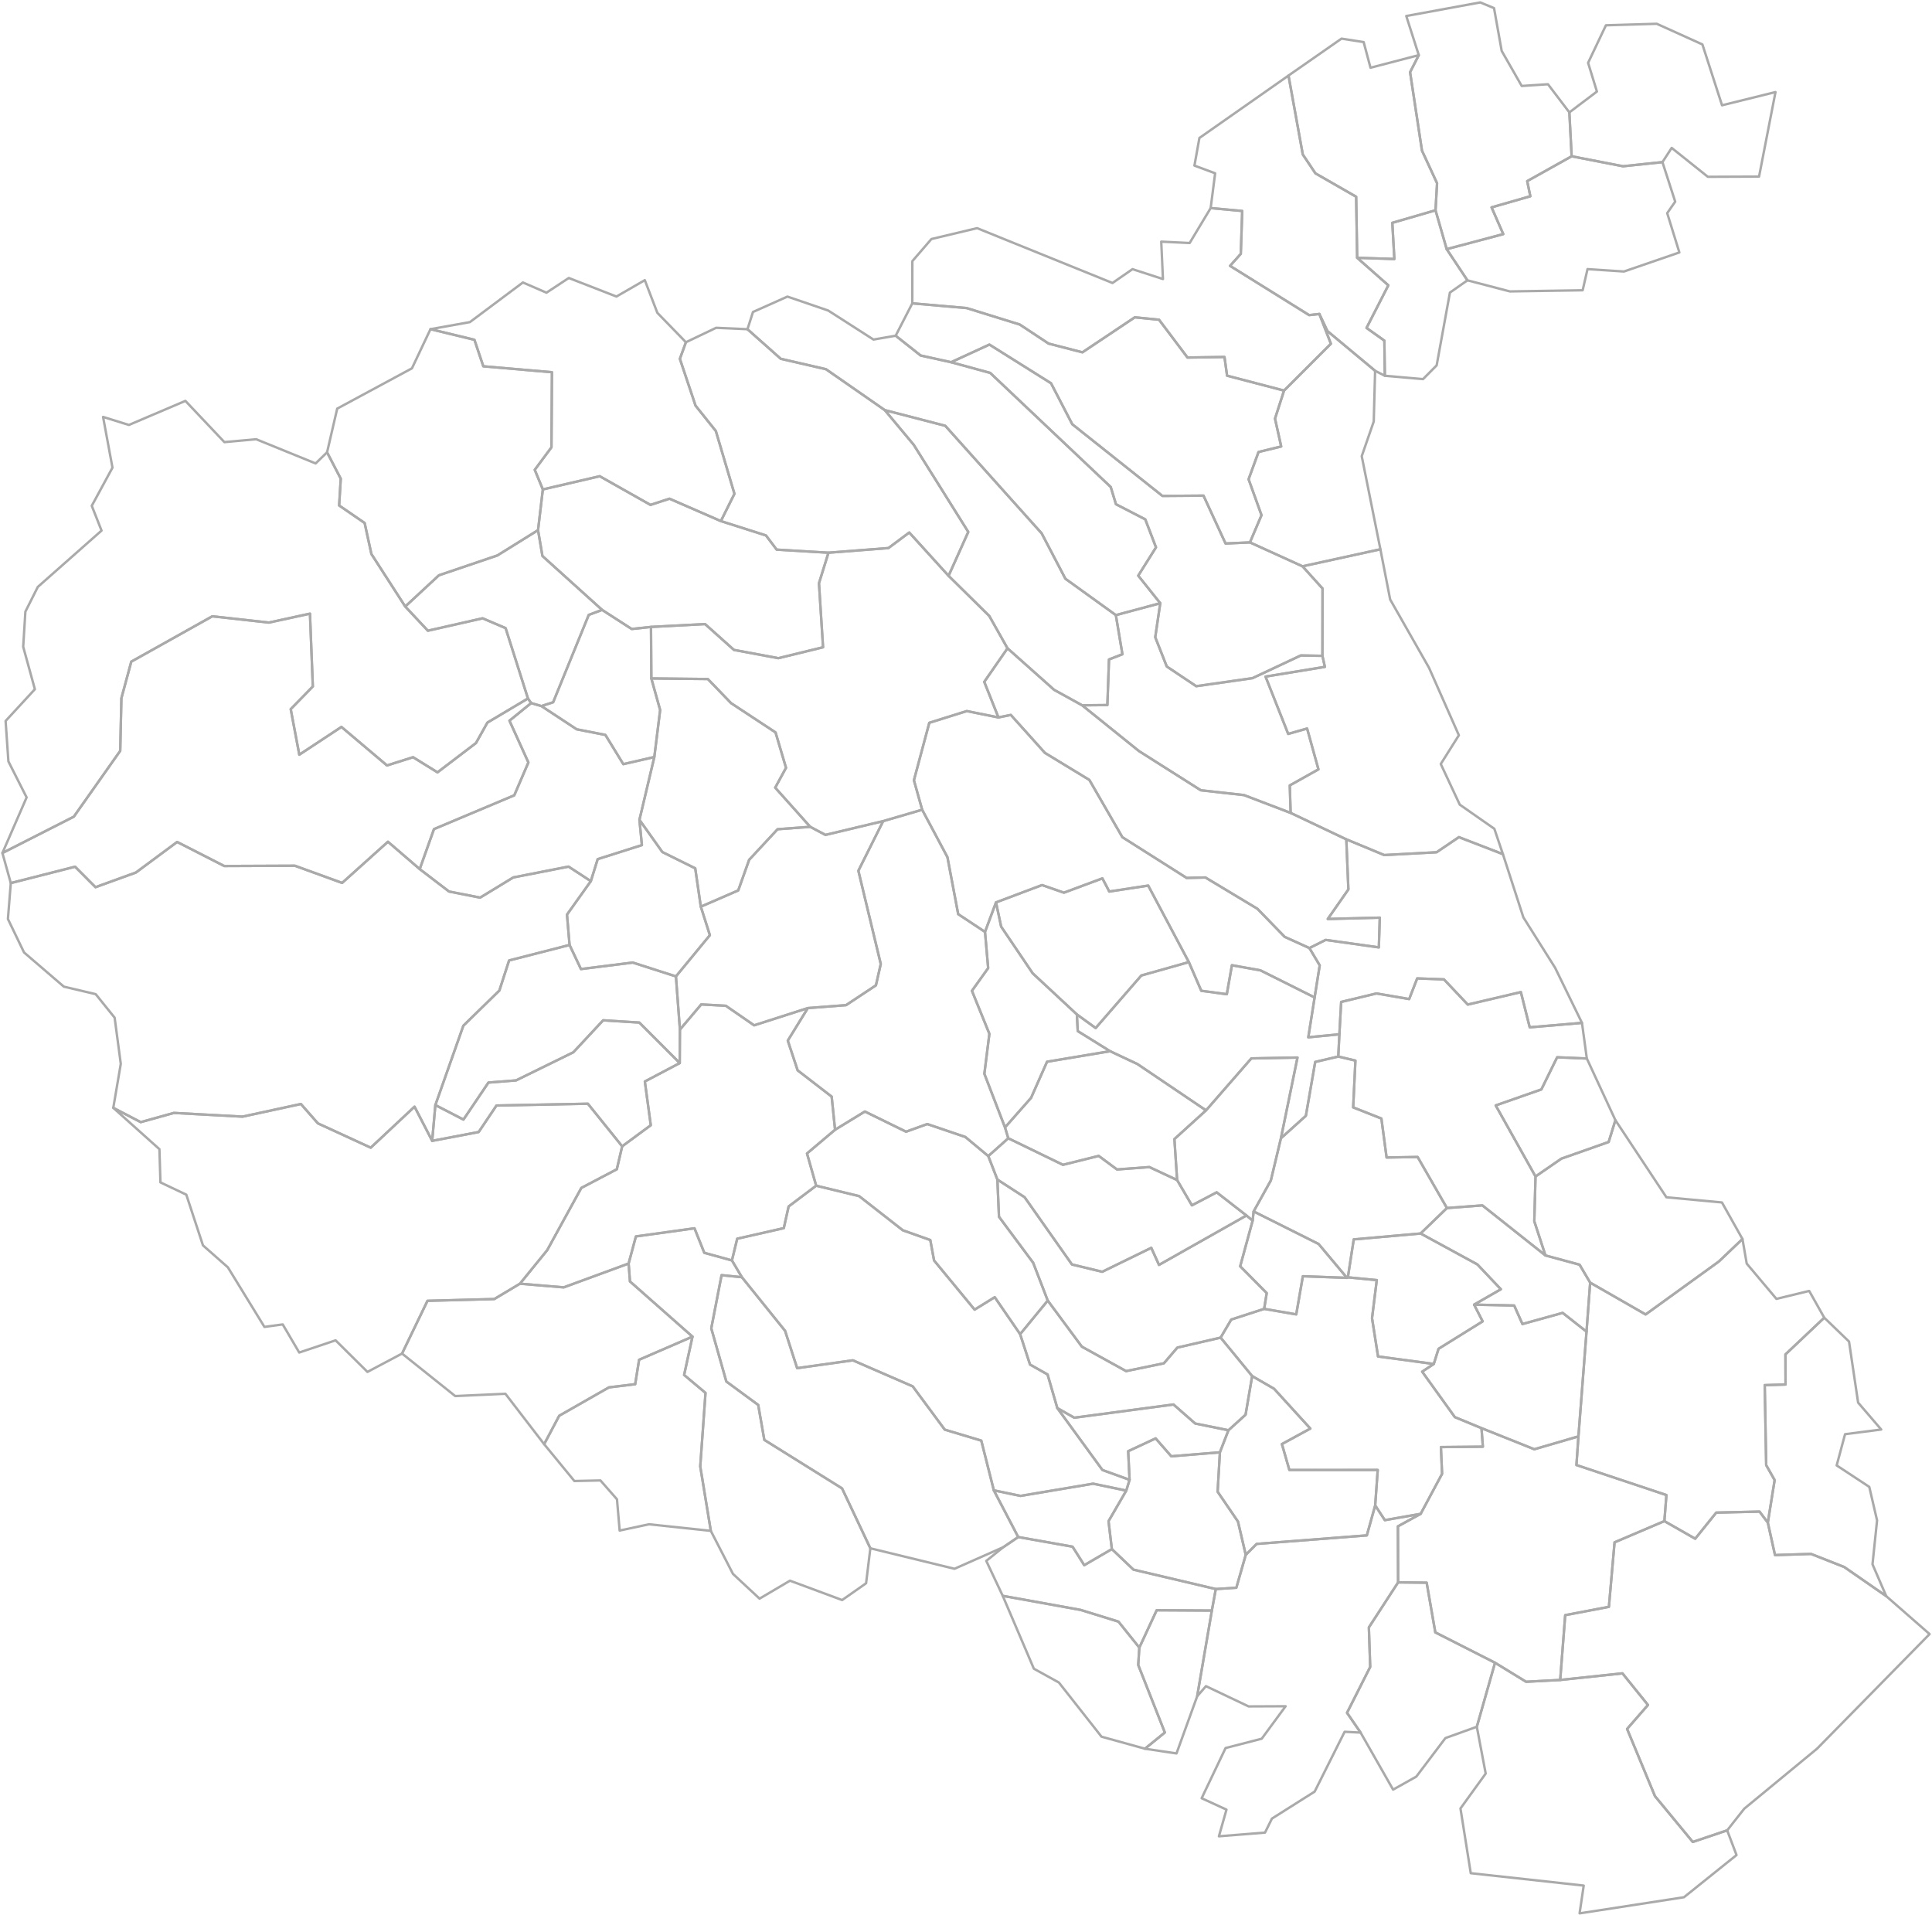<svg xmlns="http://www.w3.org/2000/svg" version="1.2" baseProfile="tiny" stroke-linecap="round" stroke-linejoin="round" viewBox="0 0 800 793">
  <g id="VN" fill="none" stroke="#aaa">
    <path d="M646.045 695.637l25.776-2.736 10.568 13.092-8.647 9.925 11.542 27.823 15.662 18.977 14.24-4.813 3.87 10.232-21.762 17.465-43.223 6.68 1.71-11.505-46.774-5.13-4.256-26.806 10.442-14.453-3.67-19.37 7.535-26.515 12.875 7.881 14.112-.747z" id="175590"/>
    <path d="M619.058 688.503l-7.536 26.515-12.998 4.675-12.072 15.974-9.597 5.375-13.46-23.619-5.623-8.184 9.595-19.003-.545-16.365 12.11-18.641 11.82.125 3.583 20.582 24.723 12.566z" id="175206"/>
    <path d="M732.017 630.485l2.972 13.441 14.91-.48 13.751 5.42 17.413 12.076L799 676.636l-46.596 47.455-30.154 24.859-7.064 8.955-14.24 4.813-15.662-18.977-11.542-27.823 8.647-9.925-10.568-13.093-25.776 2.737 2.076-26.836 18.092-3.446 2.343-26.708 20.631-8.793 12.76 7.298 8.713-10.815 17.926-.416 3.43 4.564z" id="176613"/>
    <path d="M588.266 626.854l-9.415 5.17.08 23.206-12.11 18.64.546 16.366-9.595 19.003 5.623 8.184-6.617-.325-12.414 24.775-17.69 11.173-2.857 5.797-19.09 1.526 3.132-11.043-10.282-4.72 9.913-20.784 14.959-3.855 9.89-13.447-15.322.069-17.651-8.39-3.638 4.186 6.077-35.485 1.63-8.912 8.507-.543 3.894-13.61 4.501-4.532 45.643-3.532 3.456-12.405 3.999 6.097 14.831-2.61z" id="177600"/>
    <path d="M466.367 617.226l-7.346 12.658 1.374 11.559-11.433 6.67-4.834-7.659-22.505-3.995-10.098-19.337 11.019 2.3 30.085-5.056 13.738 2.86z" id="175439"/>
    <path d="M505.135 601.374l-.941 16.317 8.422 12.354 3.22 13.79-3.894 13.61-8.507.543-34.096-8.032-8.944-8.513-1.373-11.559 7.345-12.658 1.364-4.458-.576-11.857 11.37-5.299 6.486 7.411 20.124-1.65z" id="175938"/>
    <path d="M653.597 594.78l-.832 11.857 37.26 12.434-.837 10.783-20.632 8.793-2.343 26.708-18.092 3.446-2.076 26.836-14.112.747-12.875-7.881-24.723-12.566-3.584-20.582-11.82-.125-.08-23.206 9.415-5.17 8.868-16.58-.483-11.066 17.374-.162-.572-7.683 21.879 8.744 18.265-5.327z" id="177986"/>
    <path d="M508.678 592.237l-3.543 9.137-20.124 1.65-6.487-7.412-11.369 5.299.576 11.857-11.232-4.065-18.684-25.649 7.024 3.988 41.085-5.467 8.986 7.874 13.768 2.788z" id="178901"/>
    <path d="M569.436 623.365l-3.456 12.406-45.643 3.532-4.5 4.532-3.221-13.79-8.422-12.354.94-16.317 3.544-9.137 7.087-6.427 2.729-16.01 9.08 5.259 15.014 16.477-11.775 6.415 3.086 10.733 36.585-.004-1.048 14.686z" id="176301"/>
    <path d="M294.334 633.893l-25.606-2.723-12.141 2.6-1.107-12.944-6.851-7.807-10.793.239-12.515-15.252 6.236-11.774 20.589-11.746 10.873-1.317 1.615-10.12 22.108-9.576-3.458 15.868 8.854 7.428-2.178 30.441 4.374 26.683z" id="176551"/>
    <path d="M781.063 660.942l-17.413-12.076-13.75-5.42-14.91.48-2.973-13.44 2.823-17.607-3.497-6.2-.604-33.124 8.614-.256-.038-12.47 16.076-15.197 10.255 9.885 3.757 25.272 9.57 11.147-14.975 1.931-3.474 12.932 13.503 8.887 3.224 13.873-1.89 18.183 5.702 13.2z" id="176855"/>
    <path d="M286.742 553.473l-22.108 9.575-1.615 10.121-10.874 1.317-20.589 11.746-6.235 11.774-16.048-20.875-20.774.95-22.022-17.6 10.532-21.84 27.664-.735 10.628-6.356 18.119 1.522 26.88-9.871.56 7.42 25.882 22.852z" id="178475"/>
    <path d="M557.756 529.127l.368-.211 11.962 1.15-1.955 15.781 2.484 15.835 23.08 3.105-4.806 3.186 13.535 18.832 11.029 4.558.572 7.683-17.374.162.483 11.067-8.868 16.579-14.831 2.61-3.999-6.099 1.048-14.685-36.586.004-3.085-10.733 11.775-6.415-15.014-16.477-9.08-5.26-13.056-15.922 4.391-7.477 13.629-4.427 13.29 2.283 2.738-15.795 18.27.666z" id="177726"/>
    <path d="M755.39 545.632l-16.075 15.196.038 12.47-8.614.257.604 33.123 3.497 6.201-2.823 17.606-3.43-4.564-17.927.416-8.713 10.815-12.76-7.298.838-10.783-37.26-12.434.832-11.857 3.348-43.372 1.507-20.302 22.965 13.178 30.313-21.914 9.788-9.323 1.76 10.178 12.304 14.614 13.566-3.292 6.243 11.085z" id="178821"/>
    <path d="M303.077 521.914l4.118 6.949-8.407-.845-4.262 22.02 6.232 22.018 13.208 9.71 2.52 14.457 32.191 20.087 11.714 24.807-1.763 14.477-9.91 6.95-21.6-8.016-12.602 7.434-11.012-10.248-9.17-17.821-4.374-26.683 2.178-30.44-8.854-7.43 3.458-15.867-25.882-22.852-.56-7.42 3.017-11.223 24.26-3.367 4.055 10.15 11.445 3.153z" id="175509"/>
    <path d="M588.238 510.764l23.517 12.812 9.724 10.279-11.083 6.368 3.536 6.934-18.26 11.348-1.977 6.282-23.08-3.105-2.484-15.835 1.956-15.78-11.963-1.151 2.429-15.71 27.685-2.442z" id="176748"/>
    <path d="M557.756 529.127l-18.27-.666-2.737 15.795-13.291-2.283 1.062-6.528-10.98-11.101 5.152-18.895.415-3.822 26.903 13.478 11.746 14.022z" id="174824"/>
    <path d="M487.42 488.64l6.126 10.462 10.257-5.379 12.322 9.59-36.21 20.46-3.197-7.075-20.31 9.92-12.538-3.032-19.605-27.846-11.266-7.297-3.77-9.73 8.278-7.384 22.633 10.992 14.804-3.686 7.585 5.616 13.392-.997 11.5 5.385z" id="175732"/>
    <path d="M409.229 478.713l3.77 9.73.658 15.396 14.162 19.051 6.03 15.644-11.433 13.915-10.52-15.308-8.332 5.153-16.786-20.352-1.569-8.472-11.374-4.036-18.097-14.147-17.778-4.313-3.8-13.349 11.626-9.817 12.336-7.548 17.065 8.351 8.777-3.164 15.769 5.352 9.496 7.914z" id="177263"/>
    <path d="M257.63 474.668l-2.213 9.5-14.697 7.72-14.144 25.8L215.3 531.55l-10.628 6.356-27.664.735-10.532 21.84-14.326 7.595-13.192-13.072-15.056 5.049-6.833-11.64-7.575 1.033-15.132-24.666-10.315-9.094-6.904-21-10.704-5.08-.428-13.763-19.102-17.105 11.363 5.917 13.731-3.818 28.425 1.539 24.167-5.234 7.046 8.025 21.874 10.06 18.138-16.975 7.304 14.152 19.25-3.657 7.373-10.97 37.847-.75 14.202 17.641z" id="176944"/>
    <path d="M530.405 471.333l-4.174 17.467-7.124 12.827-.415 3.822-2.567-2.136-12.322-9.59-10.257 5.379-6.126-10.463-1.124-16.978 13.091-11.88 18.76-21.516 19.115-.362-6.857 33.43z" id="174780"/>
    <path d="M599.146 500.224l-10.908 10.54-27.685 2.442-2.43 15.71-.367.211-11.746-14.022-26.903-13.478 7.124-12.827 4.174-17.467 10.33-9.304 3.864-22.3 9.555-2.239 7.094 1.676-.925 19.378 11.683 4.618 2.153 16.13 12.848-.212 12.139 21.144z" id="174744"/>
    <path d="M657.07 438.309l11.832 25.533-2.792 9.034-19.581 6.896-10.703 7.388-16.487-29.424 18.905-6.621 6.54-13.32 12.286.514z" id="178929"/>
    <path d="M499.387 459.782l-13.09 11.88 1.123 16.977-11.5-5.385-13.39.997-7.586-5.616-14.804 3.686-22.633-10.992-1.36-4.49 10.805-12.252 6.605-14.944 26.106-4.364 11.305 5.31 28.42 19.193z" id="178689"/>
    <path d="M281.467 440.193l-14.451 7.625 2.46 18.114-11.846 8.736-14.202-17.64-37.847.748-7.373 10.97-19.25 3.658 1.313-14.82 11.635 6.01 10.338-15.32 11.431-.902 23.742-11.648 12.328-13.237 14.984.936 16.738 16.77z" id="178965"/>
    <path d="M334.507 417.426l-8.302 13.471 4.084 12.32 14.084 10.867 1.413 13.724-11.625 9.817 3.8 13.349-11.408 8.593-1.997 8.975-19.294 4.381-2.185 8.991-11.445-3.152-4.055-10.151-24.26 3.367-3.016 11.223-26.881 9.87-18.12-1.521 11.276-13.862 14.144-25.8 14.697-7.72 2.213-9.5 11.847-8.736-2.461-18.114 14.451-7.625.07-13.853 8.826-10.428 10.178.553 11.722 8.098 22.244-7.137z" id="175126"/>
    <path d="M492.281 398.39l5.141 11.872 10.574 1.415 2.118-11.996 11.822 2.125 22.42 11.22-2.62 16.501 12.871-1.252-.453 9.215-9.555 2.238-3.865 22.3-10.329 9.305 6.857-33.43-19.116.362-18.758 21.517-28.42-19.193-11.305-5.31-13.397-8.333-.36-6.898 7.783 5.64 18.91-21.756 19.682-5.543z" id="175019"/>
    <path d="M235.845 391.292l4.71 9.977L262 398.573l17.887 5.735 1.651 22.032-.07 13.853-16.738-16.77-14.984-.936-12.328 13.237-23.742 11.648-11.431.902-10.338 15.32-11.635-6.01 11.598-32.87 14.907-14.558 4.028-12.447 25.04-6.417z" id="177101"/>
    <path d="M445.907 420.048l.36 6.898 13.396 8.333-26.106 4.364-6.605 14.944-10.805 12.252-8.543-22.198 2.076-16.559-7.22-17.81 6.72-9.406-1.31-14.984 4.554-12.224 2.13 10.04 13.06 19.326 18.293 17.024z" id="175466"/>
    <path d="M492.281 398.39l-19.682 5.542-18.91 21.756-7.782-5.64-18.294-17.024-13.059-19.326-2.13-10.04 19.061-7.17 9.077 3.147 15.918-5.92 2.854 5.452 16.114-2.464 16.833 31.686z" id="176506"/>
    <path d="M173.798 359.872l12.135 9.283 12.88 2.531 13.725-8.356 22.883-4.486 9.235 6.019-9.877 13.858 1.066 12.57-25.04 6.418-4.029 12.447-14.907 14.557-11.598 32.871-1.313 14.82-7.304-14.152-18.138 16.975-21.874-10.06-7.046-8.025-24.167 5.234-28.425-1.54-13.732 3.82-11.361-5.918 3.105-18.22-2.549-19.12-7.84-9.738-13.196-3.117-16.476-14.155-6.676-13.853 1.19-14.87 26.629-6.776 8.447 8.48 16.745-6.08 17.061-12.65 19.503 9.96 29.23-.122 19.59 7.123 18.965-17.05 13.159 11.322z" id="177003"/>
    <path d="M290.192 375.431l3.753 11.806-14.06 17.071L262 398.573l-21.443 2.696-4.711-9.977-1.066-12.57 9.877-13.86 2.835-9.115 18.302-5.803-1.01-10.473 9.475 13.34 13.622 6.742 2.312 15.878z" id="176891"/>
    <path d="M407.87 385.882l1.31 14.984-6.72 9.405 7.22 17.811-2.076 16.559 8.543 22.198 1.36 4.49-8.278 7.384-9.496-7.914-15.769-5.352-8.777 3.164-17.065-8.35-12.336 7.547-1.413-13.724-14.084-10.866-4.084-12.32 8.302-13.472 15.818-1.215 12.376-8.2 2.003-8.847-9.272-38.605L365.7 340.01l16.15-4.716 10.458 19.627 4.46 23.607 11.101 7.353z" id="176686"/>
    <path d="M413.43 297.071l5.128-1.033 14.122 15.72 18.397 11.192 13.668 23.71 26.615 16.872 7.763-.19 21.555 12.969 11.283 11.623 10.236 4.64 4.271 7.16-2.112 13.291-22.42-11.22-11.823-2.124-2.117 11.996-10.574-1.415-5.14-11.873-16.834-31.686-16.114 2.464-2.853-5.452-15.92 5.92-9.076-3.146-19.061 7.17-4.555 12.223-11.101-7.354-4.46-23.607-10.458-19.627-3.417-12.21 6.37-23.79 15.508-4.852 13.12 2.629z" id="175368"/>
    <path d="M224.183 292.372l14.61 9.613 11.89 2.331 7.412 12.1 12.847-2.952-6.16 26.007 1.01 10.473-18.301 5.803-2.835 9.116-9.235-6.02-22.883 4.486-13.724 8.357-12.88-2.53-12.136-9.284 5.9-16.558 33.25-13.994 5.846-13.608-7.836-17.292 8.974-7.295 4.251 1.247z" id="178750"/>
    <path d="M335.499 342.37l-13.526.996-11.772 12.67-4.51 12.668-15.5 6.727-2.311-15.878-13.622-6.743-9.475-13.339 6.159-26.007 2.412-19.456-3.647-13.077 23.395.242 9.633 9.995 18.405 12.113 4.335 14.657-4.478 8.217 14.502 16.216z" id="178313"/>
    <path d="M448.093 292.05l23.548 18.968 25.585 16.215 17.88 1.995 19.317 7.382 23.056 10.941.86 20.735-8.535 12.243 21.535-.548-.39 12.31-22.033-3.089-6.719 3.372-10.236-4.64-11.283-11.624-21.555-12.967-7.763.19-26.615-16.873-13.668-23.71-18.397-11.192-14.122-15.72-5.128 1.033-5.872-14.726 9.628-13.898 19.311 17.204 11.596 6.399z" id="178180"/>
    <path d="M218.614 289.22l1.318 1.905-8.974 7.295 7.836 17.292-5.846 13.608-33.25 13.994-5.9 16.558-13.16-11.323-18.964 17.05-19.59-7.122-29.23.122-19.503-9.96-17.061 12.65-16.745 6.08-8.447-8.48-26.63 6.775L1 353.212l29.57-15.049 19.216-27.261.485-21.813 4.094-15.122 33.555-18.774 23.422 2.602 17.011-3.693 1.182 30.162-9.154 9.369 3.553 18.874 17.442-11.502 18.876 15.952 10.787-3.413 10.112 6.267 15.942-12.137 4.73-8.466 16.791-9.989z" id="178910"/>
    <path d="M269.567 259.597l.14 21.334 3.647 13.077-2.412 19.456-12.847 2.952-7.412-12.1-11.89-2.331-14.61-9.613 4.858-1.576 14.75-36.184 5.53-2.063 12.253 7.902 7.993-.854z" id="175224"/>
    <path d="M392.782 238.438l16.844 16.6 7.56 13.41-9.628 13.897 5.872 14.726-13.119-2.629-15.507 4.852-6.37 23.79 3.416 12.21-16.15 4.716-23.9 5.703-6.301-3.342-14.502-16.216 4.478-8.217-4.335-14.657-18.405-12.113-9.633-9.995-23.395-.242-.14-21.334 22.39-1.176 11.949 10.692 18.381 3.427 18.522-4.52-1.69-26.506 3.931-12.647 24.829-1.928 8.624-6.43 16.279 17.929z" id="178377"/>
    <path d="M249.321 252.55l-5.53 2.062-14.75 36.184-4.858 1.576-4.251-1.247-1.318-1.906-9.254-29.124-9.526-4.071-22.657 5.143-9.378-10.022 13.953-12.932 24.194-8.211 16.845-10.48 1.821 10.714 24.71 22.313z" id="178885"/>
    <path d="M298.495 215.771l18.673 5.944 4.434 5.87 21.448 1.282-3.93 12.647 1.69 26.506-18.523 4.52-18.381-3.427-11.949-10.692-22.39 1.176-7.993.854-12.253-7.902-24.709-22.313-1.82-10.714 1.988-16.863 23.55-5.469 21.021 11.872 7.863-2.566 21.281 9.275z" id="178545"/>
    <path d="M462.053 254.708l2.712 16.197-5.55 2.17-.678 18.874-10.444.1-11.596-6.398-19.311-17.204-7.56-13.409-16.844-16.6 8.157-18.174-22.578-36.07-11.983-14.373 25.037 6.494 39.905 44.517 9.842 18.815 20.891 15.061z" id="177799"/>
    <path d="M135.431 187.302l5.67 10.922-.672 11.08 10.563 7.26 2.79 12.835 14.017 21.745 9.378 10.023 22.657-5.143 9.526 4.071 9.254 29.124-16.791 9.989-4.73 8.466-15.942 12.137-10.112-6.267-10.786 3.413-18.877-15.952-17.442 11.502-3.553-18.874 9.154-9.369-1.182-30.162-17.01 3.693-23.423-2.603-33.555 18.775-4.094 15.122-.485 21.813-19.216 27.261L1 353.212l10.02-23.02-7.543-14.914L2.32 298.54l12.121-13.147-4.835-17.572.903-14.543 5.15-10.249 26.389-23.328-4.046-10.252 8.571-15.8-3.89-21.009 10.691 3.325 23.392-9.968 16.15 17.077 13.16-1.197 24.617 10.02 4.738-4.596z" id="178117"/>
    <path d="M309.514 136.322l13.784 12.248 18.73 4.316 24.35 16.935 11.983 14.372 22.578 36.071-8.157 18.174-16.279-17.929-8.624 6.43-24.829 1.928-21.448-1.281-4.434-5.871-18.673-5.944 5.618-11.295-7.7-26.002-8.402-10.502-6.488-19.388 2.5-6.872 12.517-5.975 12.974.585z" id="177405"/>
    <path d="M224.78 202.66l-1.989 16.862-16.845 10.48-24.194 8.21-13.953 12.933-14.016-21.746-2.79-12.834-10.564-7.262.672-11.08-5.67-10.921 4.2-18.101 30.947-16.69 7.672-16.211 18.196 4.404 3.682 10.97 28.426 2.46-.204 31.083-6.921 9.331 3.351 8.111z" id="177762"/>
    <path d="M569.402 153.538l-.566 21.004-4.973 14.355 7.727 38.548-32.249 7.055-21.771-9.901 4.794-11.276-5.352-14.876 4.12-11.282 9.38-2.288-2.557-11.53 3.742-11.613 19.39-19.398-4.774-12.331 3.348 7.078 19.741 16.455z" id="177352"/>
    <path d="M531.697 161.734l-3.742 11.612 2.557 11.53-9.38 2.289-4.12 11.282 5.352 14.876-4.794 11.276-10.095.456-9.134-19.826-17.006.127L444 175.665l-8.785-16.964-25.521-16.018-15.868 7.303-12.613-2.785-10.34-8.188 6.894-13.413 22.515 1.967 21.977 6.809 11.946 7.895 14.006 3.62 21.69-14.499 10.027.998 11.796 15.66 15.306-.233 1.073 7.746 23.594 6.17z" id="177236"/>
    <path d="M370.872 139.013l10.341 8.188 12.613 2.785 16.188 4.426 49.913 47.242 2.171 7.14 12.134 6.262 4.444 11.599-7.354 11.71 9.114 11.413-18.383 4.93-20.891-15.061-9.842-18.815-39.905-44.517-25.037-6.494-24.35-16.935-18.73-4.316-13.784-12.248 2.28-7.132 14.267-6.376 16.888 5.778 18.741 12.016 9.182-1.595z" id="176150"/>
    <path d="M284.024 141.712l-2.501 6.872 6.488 19.387 8.403 10.503 7.699 26.002-5.618 11.295-21.281-9.275-7.863 2.566-21.022-11.872-23.549 5.47-3.351-8.112 6.92-9.331.205-31.082-28.426-2.462-3.682-10.97-18.196-4.403 16.323-2.92 21.954-16.412 9.752 4.23 9.245-6.09 19.73 7.68 11.75-6.778 5.191 13.524 11.829 12.178z" id="175670"/>
    <path d="M599.045 103.168l8.576 12.91-7.242 5.079-5.49 30.132-5.64 5.69-15.816-1.38-.197-14.55-7.389-5.26 9.033-17.645-12.905-11.392 15.399.496-.846-14.979 17.894-5.197 4.623 16.096z" id="178894"/>
    <path d="M546.313 130.005l4.774 12.331-19.39 19.398-23.594-6.171-1.073-7.745-15.306.232-11.796-15.66-10.026-.998-21.69 14.5-14.007-3.62-11.946-7.896-21.977-6.809-22.515-1.967.021-17.467 7.889-9.151 18.915-4.51 56.068 22.71 8.28-5.73 12.615 4.095-.707-15.487 11.761.57 8.705-14.478 13.064 1.21-.589 17.744-4.448 4.982 32.746 20.394 4.226-.477z" id="177557"/>
    <path d="M688.383 67.13l5.285 16.368-3.316 4.758 5.037 16.278-22.944 7.894-15.088-.995-2.01 8.766-30.144.472-17.582-4.593-8.576-12.91 23.424-6.224-4.841-11.077 16.043-4.593-1.284-6.28 18.4-10.28 21.284 4.133 16.312-1.718z" id="177879"/>
    <path d="M533.54 31.285l5.914 32.677 5.231 7.816 16.869 9.684.421 25.29 12.905 11.392-9.033 17.645 7.39 5.26.196 14.55-4.03-2.061-19.742-16.455-3.348-7.078-4.226.477-32.746-20.394 4.448-4.982.59-17.743-13.065-1.211 1.849-14.404-8.573-3.178 2.057-11.443 36.893-25.843z" id="174860"/>
    <path d="M587.487 22.83l-3.604 7.06 4.923 32.472 6.251 13.516-.635 11.194-17.894 5.197.846 14.98-15.399-.497-.421-25.29-16.869-9.684-5.23-7.816-5.915-32.678 21.944-15.288 9.176 1.422 2.833 10.627 19.994-5.215z" id="176445"/>
    <path d="M649.838 46.542l.949 18.173-18.4 10.278 1.284 6.28-16.043 4.594 4.84 11.077-23.423 6.224-4.623-16.096.635-11.194-6.251-13.516-4.923-32.472 3.604-7.06-5.183-16.196L612.936 1l5.711 2.357 3.166 17.717 8.299 14.523 10.871-.714 8.855 11.659z" id="175787"/>
    <path d="M688.383 67.13l-16.312 1.717-21.284-4.132-.949-18.173 11.411-8.632-3.65-11.894 7.38-15.539 21.044-.633 18.91 8.556 8.128 25.198 22.13-5.473-6.803 34.995-21.204.09-14.976-11.965-3.825 5.884z" id="175260"/>
    <path d="M480.436 249.778l-2.074 14.086 4.77 12.117 12.19 8.156 23.286-3.315 20.044-9.416 8.936.157 1.02 4.57-24.577 4.03 9.383 23.734 7.826-2.23 4.697 16.911-11.859 6.641.345 11.39-19.316-7.38-17.88-1.996-25.586-16.215-23.548-18.968 10.443-.1.679-18.875 5.55-2.17-2.712-16.197 18.383-4.93z" id="175055"/>
    <path d="M365.7 340.01l-10.268 20.549 9.272 38.605-2.003 8.847-12.376 8.2-15.818 1.215-22.244 7.137-11.722-8.098-10.178-.553-8.825 10.428-1.652-22.032 14.06-17.071-3.754-11.806 15.5-6.727 4.51-12.668 11.771-12.67 13.526-.995 6.301 3.342 23.9-5.703z" id="177469"/>
    <path d="M721.518 513.047l-9.788 9.323-30.313 21.914-22.965-13.178-4.387-7.429-14.13-3.823-4.611-14.139.502-18.555 10.703-7.388 19.58-6.896 2.793-9.034 21.119 31.92 23 2.148 8.497 15.137z" id="177842"/>
    <path d="M655.063 423.56l2.007 14.749-12.285-.514-6.541 13.32-18.905 6.621 16.487 29.424-.502 18.555 4.61 14.139-26.106-20.725-14.682 1.095-12.139-21.144-12.848.213-2.153-16.13-11.683-4.62.925-19.377-7.094-1.676.453-9.215.74-13.388 14.617-3.521 13.544 2.327 3.323-8.552 11.07.4 9.879 10.435 21.975-5.17 3.67 14.588 21.638-1.834z" id="178607"/>
    <path d="M622.326 353.684l8.47 26.184 13.135 20.854 11.132 22.839-21.637 1.833-3.67-14.589-21.976 5.171-9.88-10.435-11.07-.4-3.322 8.552-13.544-2.327-14.616 3.52-.74 13.39-12.872 1.251 2.62-16.502 2.112-13.29-4.27-7.161 6.718-3.372 22.034 3.09.39-12.31-21.536.547 8.536-12.243-.861-20.735 15.702 6.51 21.675-1.157 9.245-6.262 18.225 7.042z" id="176212"/>
    <path d="M460.395 641.443l8.944 8.513 34.096 8.032-1.63 8.912-22.848-.13-7.184 15.478-8.645-10.766-15.684-4.853-32.232-5.825-6.818-14.47 7.053-5.683 6.176-4.192 22.505 3.995 4.834 7.66 11.433-6.671z" id="178046"/>
    <path d="M501.805 666.9l-6.077 35.485-8.563 23.678-13.066-1.956 8.239-6.715-11.026-27.964.461-7.18 7.184-15.479 22.848.13z" id="178947"/>
    <path d="M471.773 682.248l-.46 7.18 11.025 27.964-8.239 6.715-17.989-4.981-17.647-22.43-10.362-5.717-12.889-30.175 32.232 5.825 15.684 4.853 8.645 10.766z" id="177655"/>
    <path d="M505.438 553.877l13.056 15.923-2.73 16.01-7.086 6.427-13.768-2.788-8.986-7.874-41.085 5.467-7.024-3.988-4.039-13.913-7.274-4.119-4.086-12.573 11.432-13.915 14.13 19.095 18.308 10.114 15.647-3.224 5.583-6.509 17.922-4.133z" id="178279"/>
    <path d="M516.125 503.313l2.567 2.136-5.152 18.895 10.98 11.101-1.062 6.528-13.629 4.427-4.39 7.477-17.923 4.133-5.583 6.509-15.647 3.224-18.309-10.114-14.129-19.095-6.029-15.644-14.162-19.051-.658-15.396 11.266 7.297 19.605 27.846 12.538 3.033 20.31-9.92 3.198 7.074 36.21-20.46z" id="175885"/>
    <path d="M307.195 528.863l17.896 22.213 4.99 15.446 23.06-3.244 24.798 10.784 13.26 17.923 15.131 4.547 5.195 20.59 10.098 19.337-6.176 4.192-20.22 8.946-34.836-8.48-11.714-24.807-32.192-20.087-2.519-14.456-13.208-9.71-6.232-22.02 4.262-22.019 8.407.845z" id="175983"/>
    <path d="M422.416 552.45l4.086 12.572 7.274 4.12 4.04 13.912 18.683 25.649 11.232 4.065-1.364 4.458-13.738-2.86-30.085 5.057-11.02-2.302-5.194-20.589-15.131-4.547-13.26-17.923-24.797-10.784-23.062 3.244-4.99-15.446-17.894-22.213-4.119-6.949 2.185-8.99 19.294-4.382 1.997-8.975 11.407-8.594 17.778 4.314 18.097 14.147 11.374 4.036 1.569 8.472 16.786 20.352 8.333-5.153 10.52 15.308z" id="176338"/>
    <path d="M622.326 353.684l-18.225-7.042-9.245 6.262-21.675 1.156-15.702-6.509-23.056-10.941-.345-11.391 11.86-6.64-4.698-16.913-7.826 2.23-9.384-23.733 24.578-4.03-1.02-4.57.042-27.878-8.289-9.185 32.25-7.055 4.044 20.782 16.113 28.329 12.338 27.893-7.493 11.905 7.861 16.826 14.325 10.005 3.547 10.5z" id="174922"/>
    <path d="M517.57 224.599l21.771 9.901 8.289 9.185-.042 27.878-8.936-.157-20.044 9.416-23.287 3.315-12.19-8.156-4.769-12.117 2.074-14.086-9.114-11.414 7.354-11.71-4.444-11.598-12.134-6.261-2.171-7.141-49.913-47.242-16.188-4.426 15.868-7.303 25.521 16.018L444 175.665l37.335 29.69 17.006-.125 9.134 19.825 10.095-.456z" id="176793"/>
    <path d="M656.945 551.408l-3.348 43.372-18.265 5.327-21.88-8.744-11.028-4.558-13.535-18.832 4.806-3.186 1.976-6.282 18.26-11.348-3.535-6.934 16.598.365 3.42 7.661 16.65-4.616 9.881 7.775z" id="178938"/>
    <path d="M639.934 519.854l14.131 3.823 4.387 7.429-1.507 20.302-9.882-7.775-16.65 4.616-3.42-7.66-16.597-.366 11.083-6.368-9.724-10.28-23.517-12.811 10.908-10.54 14.682-1.095 26.106 20.725z" id="178956"/>
  </g>
</svg>
